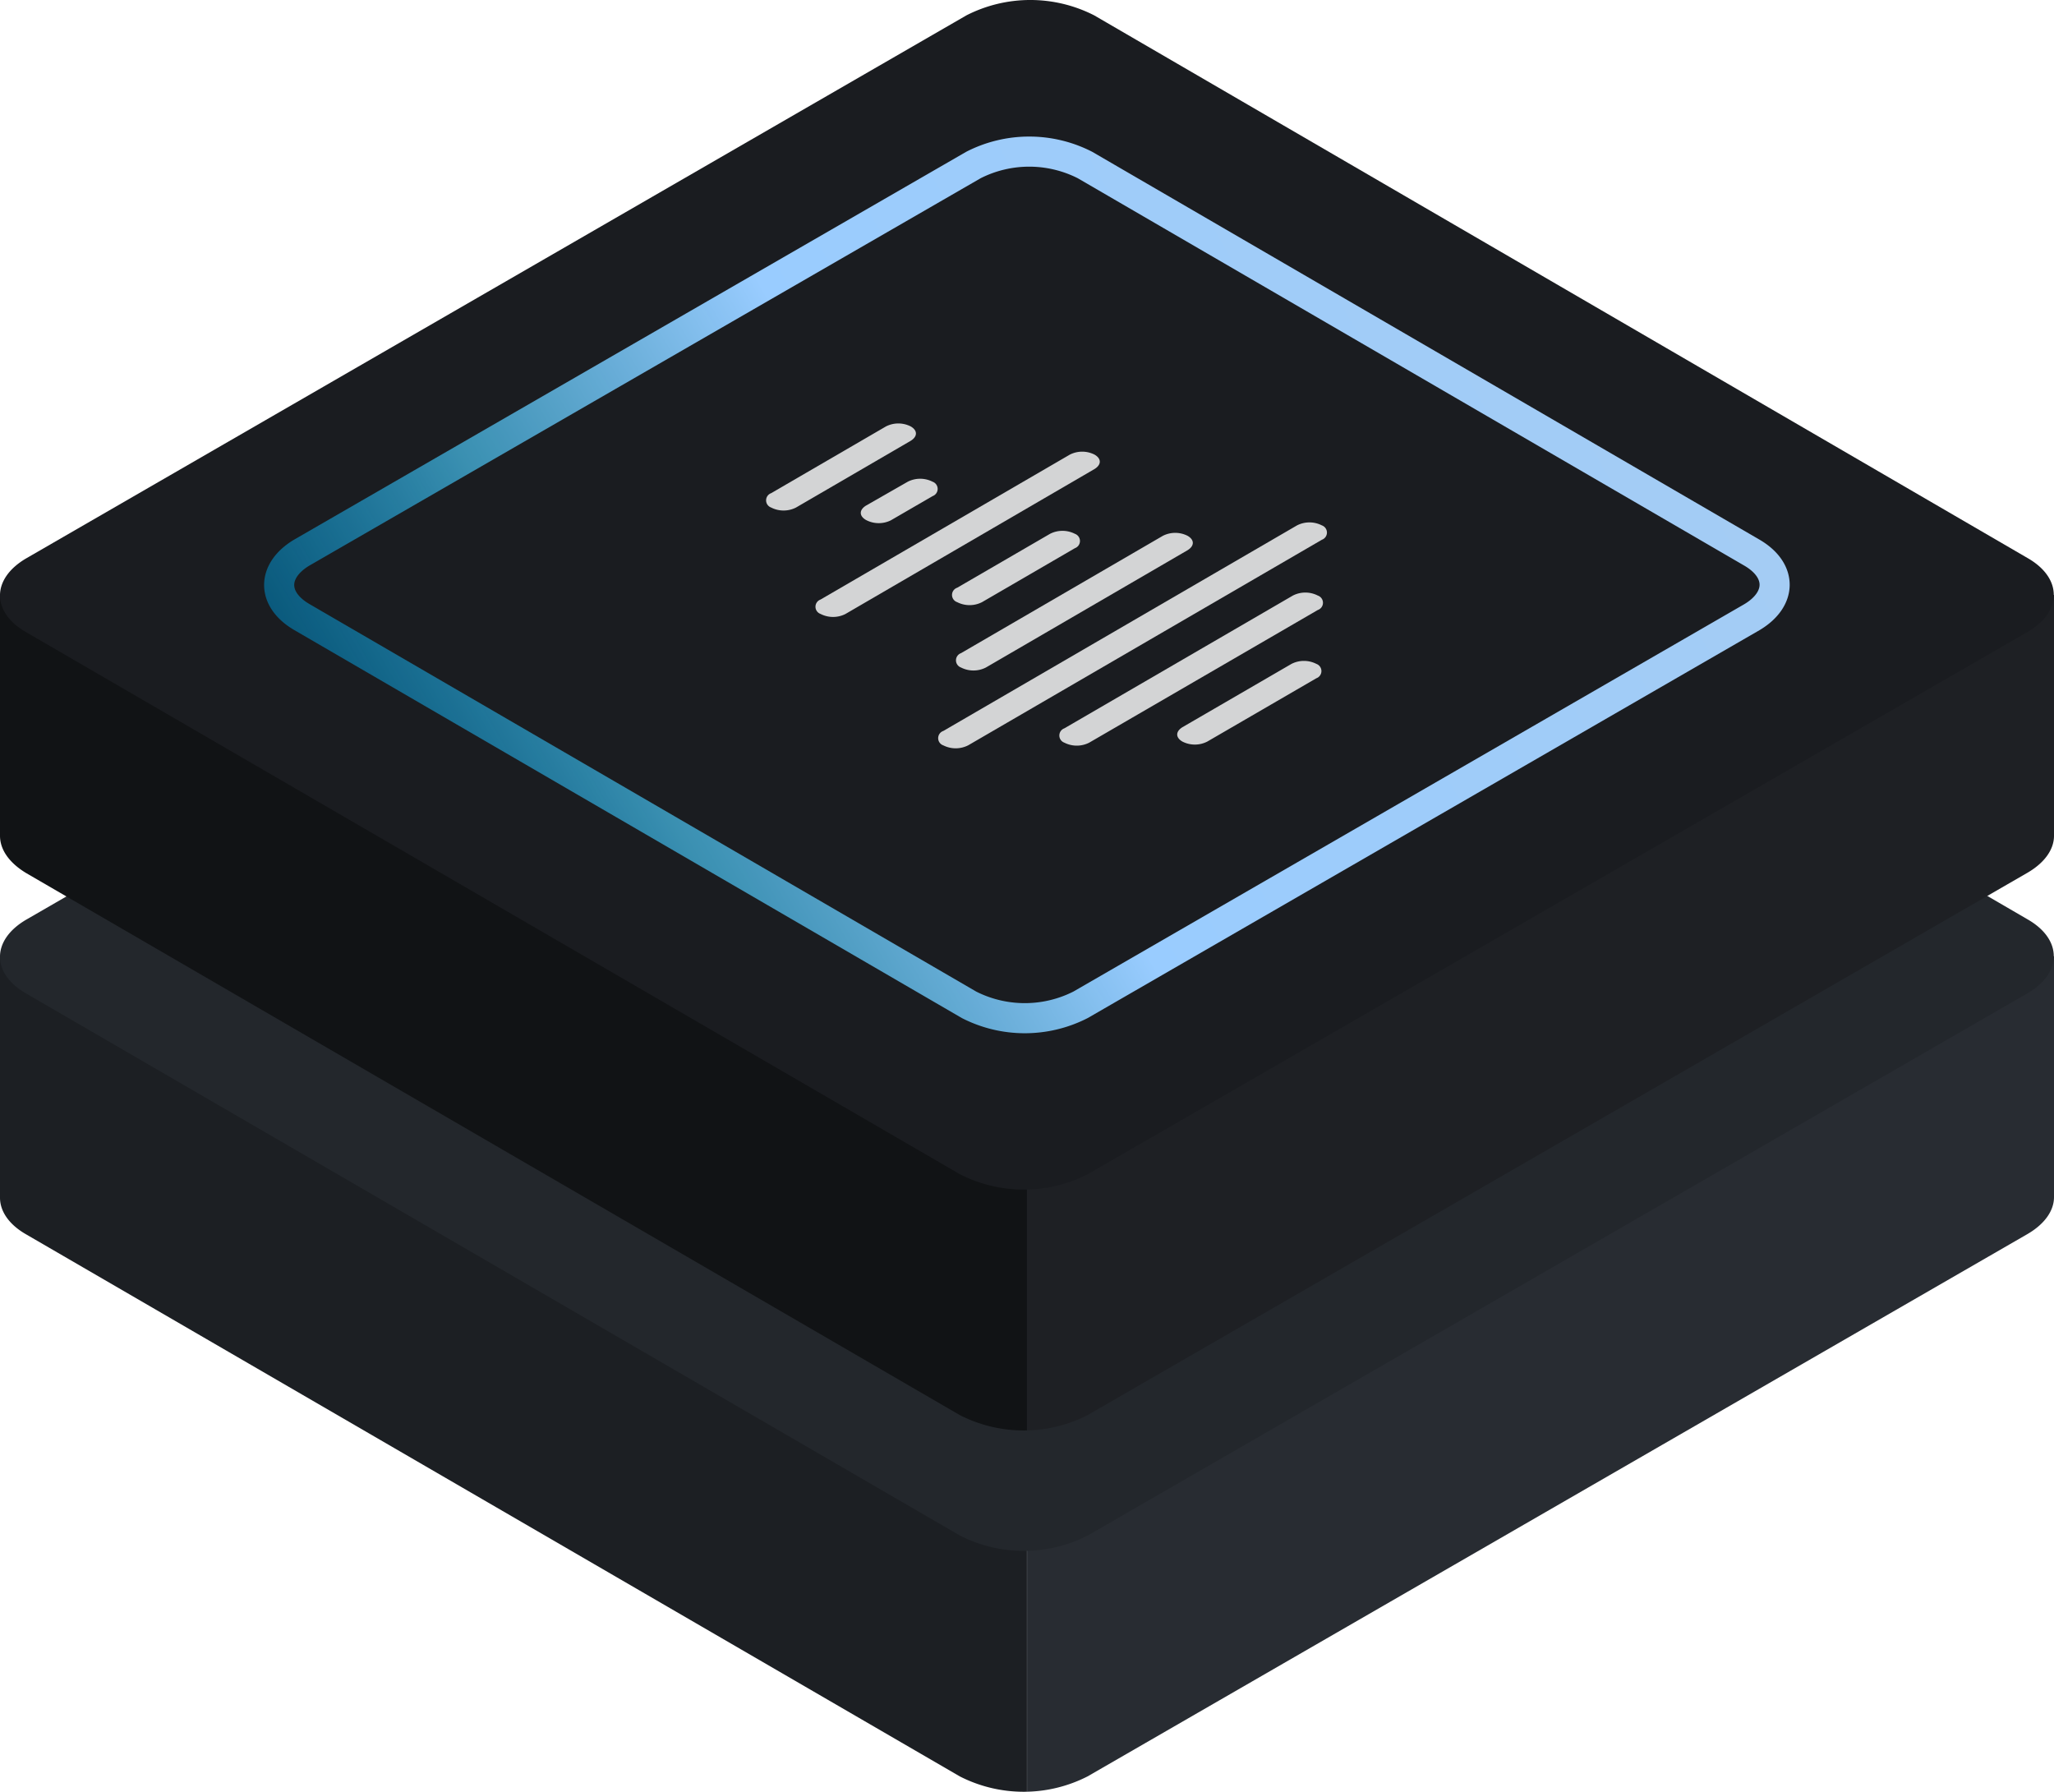 <svg xmlns="http://www.w3.org/2000/svg" xmlns:xlink="http://www.w3.org/1999/xlink" viewBox="0 0 204.67 178.56"><defs><style>.cls-1,.cls-12{fill:none;}.cls-2{clip-path:url(#clip-path);}.cls-3{fill:#282c32;}.cls-4{clip-path:url(#clip-path-2);}.cls-5{fill:#1c1f23;}.cls-6{fill:#23272c;}.cls-7{clip-path:url(#clip-path-3);}.cls-8{fill:#1e2024;}.cls-9{clip-path:url(#clip-path-4);}.cls-10{fill:#111315;}.cls-11{fill:#1a1c20;}.cls-12{stroke-miterlimit:10;stroke-width:3px;stroke:url(#linear-gradient);}.cls-13{fill:#d3d4d5;}</style><clipPath id="clip-path"><rect class="cls-1" x="102.34" y="95.28" width="102.34" height="83.28"/></clipPath><clipPath id="clip-path-2"><rect class="cls-1" y="95.28" width="102.33" height="83.28"/></clipPath><clipPath id="clip-path-3"><rect class="cls-1" x="102.34" y="59.28" width="102.34" height="83.28"/></clipPath><clipPath id="clip-path-4"><rect class="cls-1" y="59.28" width="102.33" height="83.28"/></clipPath><linearGradient id="linear-gradient" x1="159.85" y1="25.07" x2="44.81" y2="91.49" gradientUnits="userSpaceOnUse"><stop offset="0" stop-color="#a4ccf4"/><stop offset="0.49" stop-color="#9bccfd"/><stop offset="0.56" stop-color="#9cf"/><stop offset="0.82" stop-color="#3d9cc1" stop-opacity="0.9"/><stop offset="1" stop-color="#0083ba" stop-opacity="0.6"/></linearGradient></defs><title>server_1</title><g id="Layer_2" data-name="Layer 2"><g id="Racks"><g class="cls-2"><path class="cls-3" d="M204.67,95.28v24c0,1.33-.9,2.67-2.66,3.69L108.37,177a14,14,0,0,1-12.73,0L2.62,123c-1.76-1-2.63-2.35-2.62-3.68v-24Z"/></g><g class="cls-4"><path class="cls-5" d="M204.67,95.28v24c0,1.33-.9,2.67-2.66,3.69L108.37,177a14,14,0,0,1-12.73,0L2.62,123c-1.76-1-2.63-2.35-2.62-3.68v-24Z"/></g><path class="cls-6" d="M96.3,37.53a14,14,0,0,1,12.73,0l93,54.07c3.5,2,3.48,5.34,0,7.37L108.38,153a14,14,0,0,1-12.73,0L2.62,99c-3.5-2-3.49-5.33,0-7.37Z"/></g><g id="Tops"><g class="cls-7"><path class="cls-8" d="M204.67,59.28v24c0,1.33-.9,2.67-2.66,3.69L108.37,141a14,14,0,0,1-12.73,0L2.62,87C.86,85.94,0,84.61,0,83.28v-24Z"/></g><g class="cls-9"><path class="cls-10" d="M204.67,59.28v24c0,1.33-.9,2.67-2.66,3.69L108.37,141a14,14,0,0,1-12.73,0L2.62,87C.86,85.94,0,84.61,0,83.28v-24Z"/></g><path class="cls-11" d="M96.3,1.53a14,14,0,0,1,12.73,0l93,54.07c3.5,2,3.48,5.34,0,7.37L108.38,117a14,14,0,0,1-12.73,0L2.62,63c-3.5-2-3.49-5.33,0-7.37Z"/></g><g id="Highlights"><path class="cls-12" d="M97,16.44a12.24,12.24,0,0,1,11.11,0l66.45,38.62c3.06,1.78,3,4.66,0,6.44l-66.89,38.62a12.25,12.25,0,0,1-11.11,0L30.09,61.49c-3.06-1.78-3-4.66,0-6.44Z"/></g><g id="Icons"><path class="cls-13" d="M94,74.27a.76.76,0,0,1,0-1.44l35.24-20.48a2.73,2.73,0,0,1,2.48,0,.76.76,0,0,1,0,1.43L96.48,74.26A2.74,2.74,0,0,1,94,74.27Z"/><path class="cls-13" d="M76.84,50.57a.76.76,0,0,1,0-1.43l11.44-6.65a2.72,2.72,0,0,1,2.47,0c.69.4.69,1,0,1.43L79.32,50.57A2.73,2.73,0,0,1,76.84,50.57Z"/><path class="cls-13" d="M86.29,51.81c-.69-.4-.69-1,0-1.43L90.45,48a2.73,2.73,0,0,1,2.48,0,.76.76,0,0,1,0,1.43l-4.17,2.42A2.72,2.72,0,0,1,86.29,51.81Z"/><path class="cls-13" d="M81.76,61.17a.76.76,0,0,1,0-1.43L106.6,45.3a2.72,2.72,0,0,1,2.47,0c.69.4.69,1,0,1.43L84.24,61.18A2.73,2.73,0,0,1,81.76,61.17Z"/><path class="cls-13" d="M95.38,60a.76.76,0,0,1,0-1.44l9.25-5.37a2.73,2.73,0,0,1,2.48,0,.76.76,0,0,1,0,1.43L97.85,60A2.73,2.73,0,0,1,95.38,60Z"/><path class="cls-13" d="M95.76,66.51a.76.76,0,0,1,0-1.43l20.11-11.69a2.72,2.72,0,0,1,2.47,0c.69.4.69,1,0,1.43L98.24,66.51A2.73,2.73,0,0,1,95.76,66.51Z"/><path class="cls-13" d="M106.06,74a.76.76,0,0,1,0-1.43l22.77-13.23a2.73,2.73,0,0,1,2.48,0,.76.76,0,0,1,0,1.44L108.53,74A2.73,2.73,0,0,1,106.06,74Z"/><path class="cls-13" d="M117.82,73.89c-.69-.4-.69-1,0-1.43l10.87-6.31a2.73,2.73,0,0,1,2.48,0,.76.76,0,0,1,0,1.43l-10.87,6.31A2.72,2.72,0,0,1,117.82,73.89Z"/></g></g></svg>